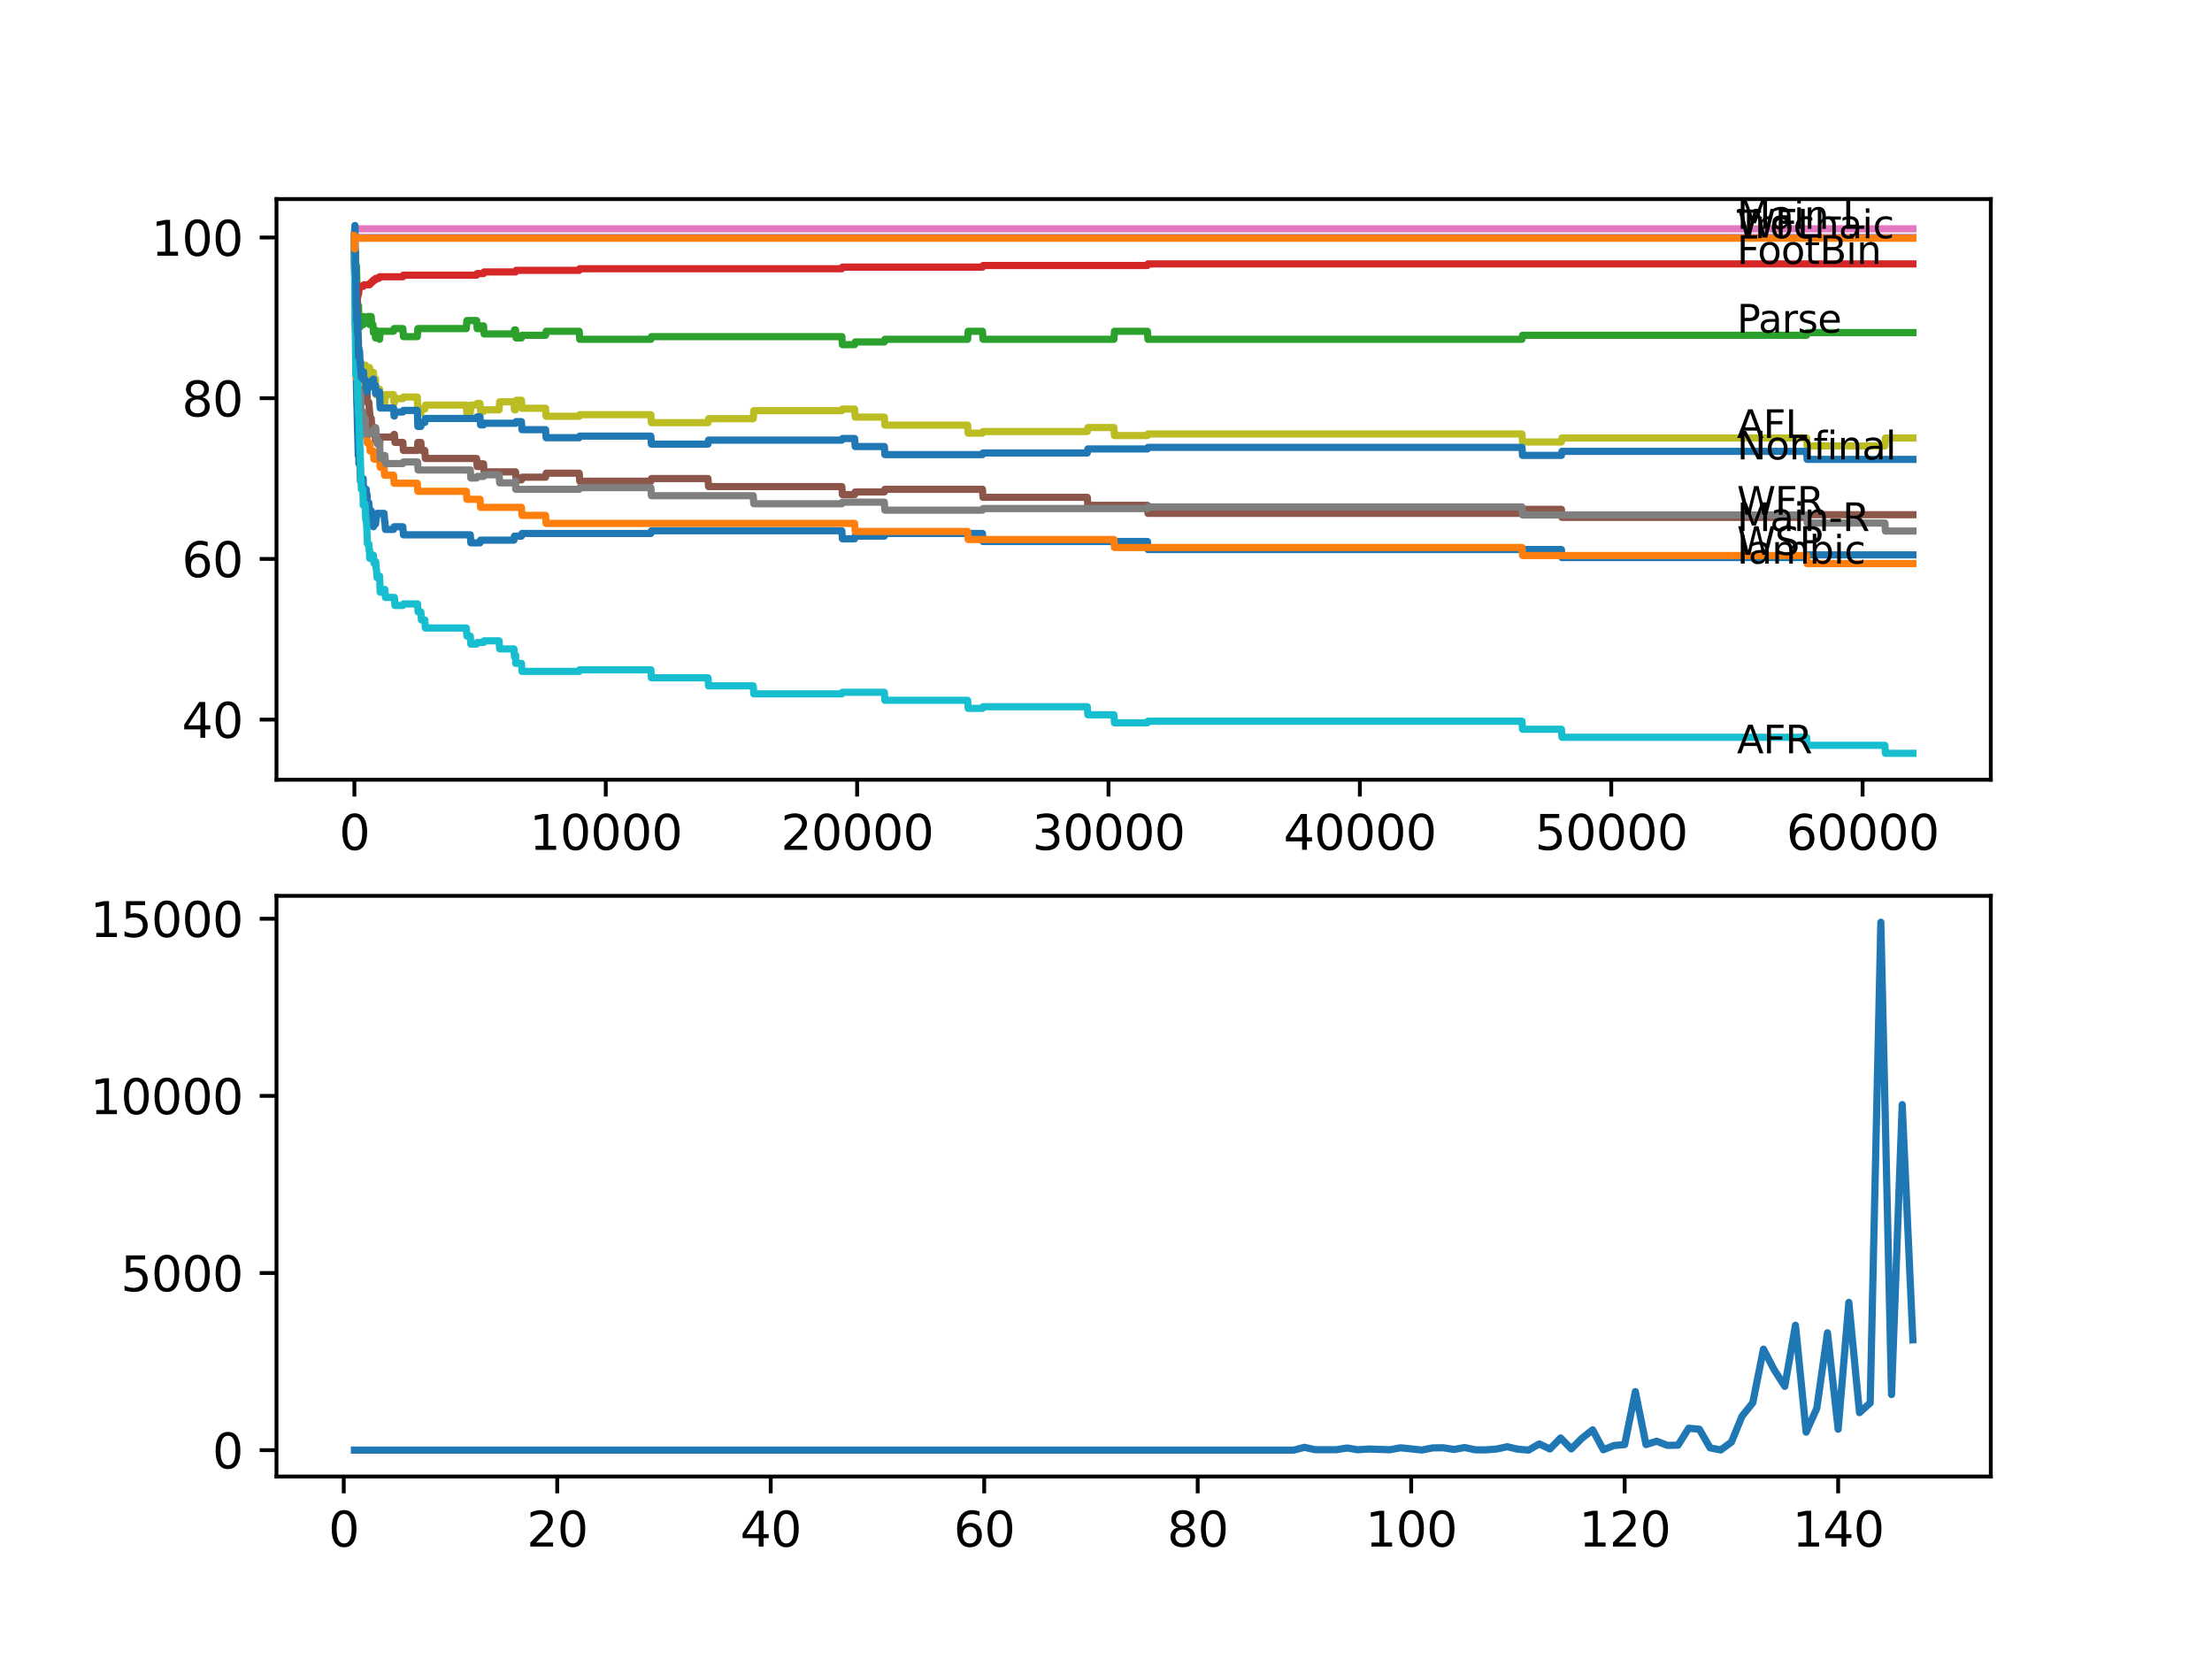 <?xml version="1.0" encoding="utf-8" standalone="no"?>
<!DOCTYPE svg PUBLIC "-//W3C//DTD SVG 1.1//EN"
  "http://www.w3.org/Graphics/SVG/1.1/DTD/svg11.dtd">
<svg xmlns:xlink="http://www.w3.org/1999/xlink" width="460.8pt" height="345.6pt" viewBox="0 0 460.8 345.6" xmlns="http://www.w3.org/2000/svg" version="1.1">
 <defs>
  <style type="text/css">*{stroke-linejoin: round; stroke-linecap: butt}</style>
 </defs>
 <g id="figure_1">
  <g id="patch_1">
   <path d="M 0 345.6 
L 460.8 345.6 
L 460.8 0 
L 0 0 
z
" style="fill: #ffffff"/>
  </g>
  <g id="axes_1">
   <g id="patch_2">
    <path d="M 57.6 162.432 
L 414.72 162.432 
L 414.72 41.472 
L 57.6 41.472 
z
" style="fill: #ffffff"/>
   </g>
   <g id="matplotlib.axis_1">
    <g id="xtick_1">
     <g id="line2d_1">
      <defs>
       <path id="md39895551e" d="M 0 0 
L 0 3.5 
" style="stroke: #000000; stroke-width: 0.8"/>
      </defs>
      <g>
       <use xlink:href="#md39895551e" x="73.827" y="162.432" style="stroke: #000000; stroke-width: 0.8"/>
      </g>
     </g>
     <g id="text_1">
      <!-- 0 -->
      <g transform="translate(70.646 177.03)scale(0.1 -0.1)">
       <defs>
        <path id="DejaVuSans-30" d="M 2034 4250 
Q 1547 4250 1301 3770 
Q 1056 3291 1056 2328 
Q 1056 1369 1301 889 
Q 1547 409 2034 409 
Q 2525 409 2770 889 
Q 3016 1369 3016 2328 
Q 3016 3291 2770 3770 
Q 2525 4250 2034 4250 
z
M 2034 4750 
Q 2819 4750 3233 4129 
Q 3647 3509 3647 2328 
Q 3647 1150 3233 529 
Q 2819 -91 2034 -91 
Q 1250 -91 836 529 
Q 422 1150 422 2328 
Q 422 3509 836 4129 
Q 1250 4750 2034 4750 
z
" transform="scale(0.016)"/>
       </defs>
       <use xlink:href="#DejaVuSans-30"/>
      </g>
     </g>
    </g>
    <g id="xtick_2">
     <g id="line2d_2">
      <g>
       <use xlink:href="#md39895551e" x="126.192" y="162.432" style="stroke: #000000; stroke-width: 0.8"/>
      </g>
     </g>
     <g id="text_2">
      <!-- 10000 -->
      <g transform="translate(110.286 177.03)scale(0.1 -0.1)">
       <defs>
        <path id="DejaVuSans-31" d="M 794 531 
L 1825 531 
L 1825 4091 
L 703 3866 
L 703 4441 
L 1819 4666 
L 2450 4666 
L 2450 531 
L 3481 531 
L 3481 0 
L 794 0 
L 794 531 
z
" transform="scale(0.016)"/>
       </defs>
       <use xlink:href="#DejaVuSans-31"/>
       <use xlink:href="#DejaVuSans-30" x="63.623"/>
       <use xlink:href="#DejaVuSans-30" x="127.246"/>
       <use xlink:href="#DejaVuSans-30" x="190.869"/>
       <use xlink:href="#DejaVuSans-30" x="254.492"/>
      </g>
     </g>
    </g>
    <g id="xtick_3">
     <g id="line2d_3">
      <g>
       <use xlink:href="#md39895551e" x="178.556" y="162.432" style="stroke: #000000; stroke-width: 0.8"/>
      </g>
     </g>
     <g id="text_3">
      <!-- 20000 -->
      <g transform="translate(162.65 177.03)scale(0.1 -0.1)">
       <defs>
        <path id="DejaVuSans-32" d="M 1228 531 
L 3431 531 
L 3431 0 
L 469 0 
L 469 531 
Q 828 903 1448 1529 
Q 2069 2156 2228 2338 
Q 2531 2678 2651 2914 
Q 2772 3150 2772 3378 
Q 2772 3750 2511 3984 
Q 2250 4219 1831 4219 
Q 1534 4219 1204 4116 
Q 875 4013 500 3803 
L 500 4441 
Q 881 4594 1212 4672 
Q 1544 4750 1819 4750 
Q 2544 4750 2975 4387 
Q 3406 4025 3406 3419 
Q 3406 3131 3298 2873 
Q 3191 2616 2906 2266 
Q 2828 2175 2409 1742 
Q 1991 1309 1228 531 
z
" transform="scale(0.016)"/>
       </defs>
       <use xlink:href="#DejaVuSans-32"/>
       <use xlink:href="#DejaVuSans-30" x="63.623"/>
       <use xlink:href="#DejaVuSans-30" x="127.246"/>
       <use xlink:href="#DejaVuSans-30" x="190.869"/>
       <use xlink:href="#DejaVuSans-30" x="254.492"/>
      </g>
     </g>
    </g>
    <g id="xtick_4">
     <g id="line2d_4">
      <g>
       <use xlink:href="#md39895551e" x="230.921" y="162.432" style="stroke: #000000; stroke-width: 0.8"/>
      </g>
     </g>
     <g id="text_4">
      <!-- 30000 -->
      <g transform="translate(215.015 177.03)scale(0.1 -0.1)">
       <defs>
        <path id="DejaVuSans-33" d="M 2597 2516 
Q 3050 2419 3304 2112 
Q 3559 1806 3559 1356 
Q 3559 666 3084 287 
Q 2609 -91 1734 -91 
Q 1441 -91 1130 -33 
Q 819 25 488 141 
L 488 750 
Q 750 597 1062 519 
Q 1375 441 1716 441 
Q 2309 441 2620 675 
Q 2931 909 2931 1356 
Q 2931 1769 2642 2001 
Q 2353 2234 1838 2234 
L 1294 2234 
L 1294 2753 
L 1863 2753 
Q 2328 2753 2575 2939 
Q 2822 3125 2822 3475 
Q 2822 3834 2567 4026 
Q 2313 4219 1838 4219 
Q 1578 4219 1281 4162 
Q 984 4106 628 3988 
L 628 4550 
Q 988 4650 1302 4700 
Q 1616 4750 1894 4750 
Q 2613 4750 3031 4423 
Q 3450 4097 3450 3541 
Q 3450 3153 3228 2886 
Q 3006 2619 2597 2516 
z
" transform="scale(0.016)"/>
       </defs>
       <use xlink:href="#DejaVuSans-33"/>
       <use xlink:href="#DejaVuSans-30" x="63.623"/>
       <use xlink:href="#DejaVuSans-30" x="127.246"/>
       <use xlink:href="#DejaVuSans-30" x="190.869"/>
       <use xlink:href="#DejaVuSans-30" x="254.492"/>
      </g>
     </g>
    </g>
    <g id="xtick_5">
     <g id="line2d_5">
      <g>
       <use xlink:href="#md39895551e" x="283.285" y="162.432" style="stroke: #000000; stroke-width: 0.8"/>
      </g>
     </g>
     <g id="text_5">
      <!-- 40000 -->
      <g transform="translate(267.379 177.03)scale(0.1 -0.1)">
       <defs>
        <path id="DejaVuSans-34" d="M 2419 4116 
L 825 1625 
L 2419 1625 
L 2419 4116 
z
M 2253 4666 
L 3047 4666 
L 3047 1625 
L 3713 1625 
L 3713 1100 
L 3047 1100 
L 3047 0 
L 2419 0 
L 2419 1100 
L 313 1100 
L 313 1709 
L 2253 4666 
z
" transform="scale(0.016)"/>
       </defs>
       <use xlink:href="#DejaVuSans-34"/>
       <use xlink:href="#DejaVuSans-30" x="63.623"/>
       <use xlink:href="#DejaVuSans-30" x="127.246"/>
       <use xlink:href="#DejaVuSans-30" x="190.869"/>
       <use xlink:href="#DejaVuSans-30" x="254.492"/>
      </g>
     </g>
    </g>
    <g id="xtick_6">
     <g id="line2d_6">
      <g>
       <use xlink:href="#md39895551e" x="335.65" y="162.432" style="stroke: #000000; stroke-width: 0.8"/>
      </g>
     </g>
     <g id="text_6">
      <!-- 50000 -->
      <g transform="translate(319.744 177.03)scale(0.1 -0.1)">
       <defs>
        <path id="DejaVuSans-35" d="M 691 4666 
L 3169 4666 
L 3169 4134 
L 1269 4134 
L 1269 2991 
Q 1406 3038 1543 3061 
Q 1681 3084 1819 3084 
Q 2600 3084 3056 2656 
Q 3513 2228 3513 1497 
Q 3513 744 3044 326 
Q 2575 -91 1722 -91 
Q 1428 -91 1123 -41 
Q 819 9 494 109 
L 494 744 
Q 775 591 1075 516 
Q 1375 441 1709 441 
Q 2250 441 2565 725 
Q 2881 1009 2881 1497 
Q 2881 1984 2565 2268 
Q 2250 2553 1709 2553 
Q 1456 2553 1204 2497 
Q 953 2441 691 2322 
L 691 4666 
z
" transform="scale(0.016)"/>
       </defs>
       <use xlink:href="#DejaVuSans-35"/>
       <use xlink:href="#DejaVuSans-30" x="63.623"/>
       <use xlink:href="#DejaVuSans-30" x="127.246"/>
       <use xlink:href="#DejaVuSans-30" x="190.869"/>
       <use xlink:href="#DejaVuSans-30" x="254.492"/>
      </g>
     </g>
    </g>
    <g id="xtick_7">
     <g id="line2d_7">
      <g>
       <use xlink:href="#md39895551e" x="388.014" y="162.432" style="stroke: #000000; stroke-width: 0.8"/>
      </g>
     </g>
     <g id="text_7">
      <!-- 60000 -->
      <g transform="translate(372.108 177.03)scale(0.1 -0.1)">
       <defs>
        <path id="DejaVuSans-36" d="M 2113 2584 
Q 1688 2584 1439 2293 
Q 1191 2003 1191 1497 
Q 1191 994 1439 701 
Q 1688 409 2113 409 
Q 2538 409 2786 701 
Q 3034 994 3034 1497 
Q 3034 2003 2786 2293 
Q 2538 2584 2113 2584 
z
M 3366 4563 
L 3366 3988 
Q 3128 4100 2886 4159 
Q 2644 4219 2406 4219 
Q 1781 4219 1451 3797 
Q 1122 3375 1075 2522 
Q 1259 2794 1537 2939 
Q 1816 3084 2150 3084 
Q 2853 3084 3261 2657 
Q 3669 2231 3669 1497 
Q 3669 778 3244 343 
Q 2819 -91 2113 -91 
Q 1303 -91 875 529 
Q 447 1150 447 2328 
Q 447 3434 972 4092 
Q 1497 4750 2381 4750 
Q 2619 4750 2861 4703 
Q 3103 4656 3366 4563 
z
" transform="scale(0.016)"/>
       </defs>
       <use xlink:href="#DejaVuSans-36"/>
       <use xlink:href="#DejaVuSans-30" x="63.623"/>
       <use xlink:href="#DejaVuSans-30" x="127.246"/>
       <use xlink:href="#DejaVuSans-30" x="190.869"/>
       <use xlink:href="#DejaVuSans-30" x="254.492"/>
      </g>
     </g>
    </g>
   </g>
   <g id="matplotlib.axis_2">
    <g id="ytick_1">
     <g id="line2d_8">
      <defs>
       <path id="m74d8e6d1f2" d="M 0 0 
L -3.5 0 
" style="stroke: #000000; stroke-width: 0.8"/>
      </defs>
      <g>
       <use xlink:href="#m74d8e6d1f2" x="57.6" y="149.904" style="stroke: #000000; stroke-width: 0.8"/>
      </g>
     </g>
     <g id="text_8">
      <!-- 40 -->
      <g transform="translate(37.875 153.703)scale(0.1 -0.1)">
       <use xlink:href="#DejaVuSans-34"/>
       <use xlink:href="#DejaVuSans-30" x="63.623"/>
      </g>
     </g>
    </g>
    <g id="ytick_2">
     <g id="line2d_9">
      <g>
       <use xlink:href="#m74d8e6d1f2" x="57.6" y="116.43" style="stroke: #000000; stroke-width: 0.8"/>
      </g>
     </g>
     <g id="text_9">
      <!-- 60 -->
      <g transform="translate(37.875 120.229)scale(0.1 -0.1)">
       <use xlink:href="#DejaVuSans-36"/>
       <use xlink:href="#DejaVuSans-30" x="63.623"/>
      </g>
     </g>
    </g>
    <g id="ytick_3">
     <g id="line2d_10">
      <g>
       <use xlink:href="#m74d8e6d1f2" x="57.6" y="82.955" style="stroke: #000000; stroke-width: 0.8"/>
      </g>
     </g>
     <g id="text_10">
      <!-- 80 -->
      <g transform="translate(37.875 86.754)scale(0.1 -0.1)">
       <defs>
        <path id="DejaVuSans-38" d="M 2034 2216 
Q 1584 2216 1326 1975 
Q 1069 1734 1069 1313 
Q 1069 891 1326 650 
Q 1584 409 2034 409 
Q 2484 409 2743 651 
Q 3003 894 3003 1313 
Q 3003 1734 2745 1975 
Q 2488 2216 2034 2216 
z
M 1403 2484 
Q 997 2584 770 2862 
Q 544 3141 544 3541 
Q 544 4100 942 4425 
Q 1341 4750 2034 4750 
Q 2731 4750 3128 4425 
Q 3525 4100 3525 3541 
Q 3525 3141 3298 2862 
Q 3072 2584 2669 2484 
Q 3125 2378 3379 2068 
Q 3634 1759 3634 1313 
Q 3634 634 3220 271 
Q 2806 -91 2034 -91 
Q 1263 -91 848 271 
Q 434 634 434 1313 
Q 434 1759 690 2068 
Q 947 2378 1403 2484 
z
M 1172 3481 
Q 1172 3119 1398 2916 
Q 1625 2713 2034 2713 
Q 2441 2713 2670 2916 
Q 2900 3119 2900 3481 
Q 2900 3844 2670 4047 
Q 2441 4250 2034 4250 
Q 1625 4250 1398 4047 
Q 1172 3844 1172 3481 
z
" transform="scale(0.016)"/>
       </defs>
       <use xlink:href="#DejaVuSans-38"/>
       <use xlink:href="#DejaVuSans-30" x="63.623"/>
      </g>
     </g>
    </g>
    <g id="ytick_4">
     <g id="line2d_11">
      <g>
       <use xlink:href="#m74d8e6d1f2" x="57.6" y="49.481" style="stroke: #000000; stroke-width: 0.8"/>
      </g>
     </g>
     <g id="text_11">
      <!-- 100 -->
      <g transform="translate(31.512 53.28)scale(0.1 -0.1)">
       <use xlink:href="#DejaVuSans-31"/>
       <use xlink:href="#DejaVuSans-30" x="63.623"/>
       <use xlink:href="#DejaVuSans-30" x="127.246"/>
      </g>
     </g>
    </g>
   </g>
   <g id="line2d_12">
    <path d="M 73.833 51.154 
L 73.838 51.154 
L 73.864 48.923 
L 73.911 56.734 
L 73.922 56.734 
L 73.948 55.897 
L 73.985 62.034 
L 73.995 62.034 
L 74.011 62.034 
L 74.168 77.655 
L 74.205 77.655 
L 74.335 84.35 
L 74.362 84.35 
L 74.487 89.929 
L 74.503 89.929 
L 74.629 94.95 
L 74.749 94.95 
L 74.77 96.624 
L 74.859 96.066 
L 74.964 95.229 
L 75.089 100.25 
L 75.168 100.25 
L 75.283 99.692 
L 75.65 99.692 
L 75.744 103.04 
L 75.765 102.482 
L 76.121 102.482 
L 76.236 101.924 
L 76.289 101.924 
L 76.404 103.598 
L 76.42 103.598 
L 76.477 103.04 
L 76.482 104.714 
L 76.519 104.714 
L 76.828 104.714 
L 76.943 106.387 
L 77.331 106.387 
L 77.446 108.061 
L 77.687 108.061 
L 77.786 109.735 
L 77.797 109.177 
L 78.226 109.177 
L 78.347 107.782 
L 78.43 107.782 
L 78.546 106.945 
L 80.007 106.945 
L 80.122 108.619 
L 80.179 108.619 
L 80.295 110.293 
L 81.981 110.293 
L 82.096 109.735 
L 83.923 109.735 
L 84.039 111.409 
L 97.968 111.409 
L 98.083 113.082 
L 99.994 113.082 
L 100.109 112.524 
L 107.063 112.524 
L 107.178 111.687 
L 108.624 111.687 
L 108.739 111.13 
L 135.586 111.13 
L 135.701 110.572 
L 175.373 110.572 
L 175.488 112.245 
L 178.033 112.245 
L 178.148 111.687 
L 184.222 111.687 
L 184.337 111.13 
L 204.665 111.13 
L 204.781 112.803 
L 239.027 112.803 
L 239.142 114.477 
L 325.271 114.477 
L 325.386 116.151 
L 376.348 116.151 
L 376.463 115.593 
L 398.487 115.593 
L 398.487 115.593 
" clip-path="url(#p36fe44e9e8)" style="fill: none; stroke: #1f77b4; stroke-width: 1.5; stroke-linecap: square"/>
   </g>
   <g id="line2d_13">
    <path d="M 73.833 49.481 
L 73.838 49.481 
L 73.979 63.707 
L 73.99 63.289 
L 74.011 63.289 
L 74.147 72.773 
L 74.152 72.773 
L 74.278 78.91 
L 74.466 78.91 
L 74.587 82.258 
L 74.602 82.258 
L 74.723 85.605 
L 74.77 85.605 
L 74.885 87.279 
L 75.168 87.279 
L 75.283 88.953 
L 75.744 88.953 
L 75.859 90.626 
L 76.42 90.626 
L 76.535 92.3 
L 77.001 92.3 
L 77.116 93.974 
L 77.786 93.974 
L 77.901 95.648 
L 79.074 95.648 
L 79.19 97.321 
L 80.007 97.321 
L 80.122 98.995 
L 81.981 98.995 
L 82.096 100.669 
L 86.929 100.669 
L 87.044 102.343 
L 97.145 102.343 
L 97.261 104.016 
L 99.994 104.016 
L 100.109 105.69 
L 108.624 105.69 
L 108.739 107.364 
L 113.656 107.364 
L 113.771 109.037 
L 178.033 109.037 
L 178.148 110.711 
L 201.571 110.711 
L 201.686 112.385 
L 232.047 112.385 
L 232.162 114.059 
L 317.055 114.059 
L 317.17 115.732 
L 376.348 115.732 
L 376.463 117.406 
L 398.487 117.406 
L 398.487 117.406 
" clip-path="url(#p36fe44e9e8)" style="fill: none; stroke: #ff7f0e; stroke-width: 1.5; stroke-linecap: square"/>
   </g>
   <g id="line2d_14">
    <path d="M 73.833 51.154 
L 73.838 51.154 
L 73.843 50.318 
L 73.896 55.06 
L 73.927 54.223 
L 73.932 54.223 
L 73.958 52.131 
L 74.042 52.41 
L 74.121 56.315 
L 74.157 55.339 
L 74.252 55.339 
L 74.372 59.802 
L 74.383 59.802 
L 74.503 63.707 
L 74.519 63.707 
L 74.602 65.381 
L 74.629 64.544 
L 74.65 64.544 
L 74.697 63.707 
L 74.702 65.381 
L 74.749 65.381 
L 74.859 68.171 
L 74.864 67.334 
L 74.906 67.334 
L 74.964 66.497 
L 74.969 68.171 
L 75.016 67.334 
L 75.089 67.334 
L 75.205 65.939 
L 75.676 65.939 
L 75.744 67.613 
L 75.786 67.055 
L 76.121 67.055 
L 76.236 66.497 
L 76.42 66.497 
L 76.535 65.939 
L 76.98 65.939 
L 77.001 67.613 
L 77.09 65.939 
L 77.331 65.939 
L 77.446 67.613 
L 77.687 67.613 
L 77.786 69.286 
L 77.797 68.729 
L 78.174 68.729 
L 78.226 70.402 
L 78.284 69.008 
L 78.938 69.008 
L 79.053 70.681 
L 79.074 70.681 
L 79.195 69.008 
L 81.981 69.008 
L 82.096 68.45 
L 83.923 68.45 
L 84.039 70.123 
L 86.929 70.123 
L 87.05 68.45 
L 97.145 68.45 
L 97.261 66.776 
L 99.287 66.776 
L 99.402 68.45 
L 99.994 68.45 
L 100.109 67.892 
L 100.732 67.892 
L 100.848 69.565 
L 107.063 69.565 
L 107.178 68.729 
L 107.404 68.729 
L 107.519 70.402 
L 108.624 70.402 
L 108.739 69.844 
L 113.656 69.844 
L 113.771 69.008 
L 120.657 69.008 
L 120.772 70.681 
L 135.586 70.681 
L 135.701 70.123 
L 175.373 70.123 
L 175.488 71.797 
L 178.033 71.797 
L 178.148 71.239 
L 184.222 71.239 
L 184.337 70.681 
L 201.571 70.681 
L 201.686 69.008 
L 204.665 69.008 
L 204.781 70.681 
L 232.047 70.681 
L 232.162 69.008 
L 239.027 69.008 
L 239.142 70.681 
L 317.055 70.681 
L 317.17 69.844 
L 376.348 69.844 
L 376.463 69.286 
L 398.487 69.286 
L 398.487 69.286 
" clip-path="url(#p36fe44e9e8)" style="fill: none; stroke: #2ca02c; stroke-width: 1.5; stroke-linecap: square"/>
   </g>
   <g id="line2d_15">
    <path d="M 73.833 51.154 
L 73.974 60.918 
L 73.985 60.499 
L 74.021 63.847 
L 74.053 63.428 
L 74.063 63.428 
L 74.074 63.01 
L 74.121 65.8 
L 74.157 64.544 
L 74.163 64.544 
L 74.278 64.126 
L 74.325 64.126 
L 74.461 62.229 
L 74.477 62.229 
L 74.602 61.225 
L 74.697 61.225 
L 74.817 59.997 
L 74.964 59.997 
L 75.079 59.663 
L 75.676 59.663 
L 75.791 59.328 
L 76.98 59.328 
L 77.095 58.993 
L 77.331 58.993 
L 77.446 58.658 
L 77.687 58.658 
L 77.802 58.324 
L 78.174 58.324 
L 78.289 57.989 
L 78.938 57.989 
L 79.053 57.654 
L 83.923 57.654 
L 84.039 57.319 
L 99.287 57.319 
L 99.402 56.985 
L 100.732 56.985 
L 100.848 56.65 
L 107.404 56.65 
L 107.519 56.315 
L 120.657 56.315 
L 120.772 55.98 
L 175.373 55.98 
L 175.488 55.646 
L 204.665 55.646 
L 204.781 55.311 
L 239.027 55.311 
L 239.142 54.976 
L 398.487 54.976 
L 398.487 54.976 
" clip-path="url(#p36fe44e9e8)" style="fill: none; stroke: #d62728; stroke-width: 1.5; stroke-linecap: square"/>
   </g>
   <g id="line2d_16">
    <path d="M 73.833 49.481 
L 398.487 49.481 
L 398.487 49.481 
" clip-path="url(#p36fe44e9e8)" style="fill: none; stroke: #9467bd; stroke-width: 1.5; stroke-linecap: square"/>
   </g>
   <g id="line2d_17">
    <path d="M 73.833 51.154 
L 73.964 59.105 
L 74.042 57.71 
L 74.063 59.663 
L 74.068 59.663 
L 74.074 59.663 
L 74.121 61.615 
L 74.184 59.802 
L 74.252 59.802 
L 74.372 63.428 
L 74.383 63.428 
L 74.513 70.681 
L 74.519 70.681 
L 74.602 72.355 
L 74.629 71.518 
L 74.65 71.518 
L 74.665 70.681 
L 74.702 74.029 
L 74.744 74.029 
L 74.749 74.029 
L 74.87 78.492 
L 74.906 78.492 
L 74.964 77.655 
L 74.969 79.329 
L 75.016 78.492 
L 75.021 78.492 
L 75.089 80.166 
L 75.131 79.329 
L 75.168 79.329 
L 75.283 78.771 
L 75.65 78.771 
L 75.744 82.118 
L 75.765 81.56 
L 76.121 81.56 
L 76.236 81.003 
L 76.289 81.003 
L 76.404 82.676 
L 76.42 82.676 
L 76.477 82.118 
L 76.482 83.792 
L 76.519 83.792 
L 76.828 83.792 
L 76.943 85.466 
L 76.98 85.466 
L 77.095 87.14 
L 77.331 87.14 
L 77.446 88.813 
L 77.687 88.813 
L 77.786 90.487 
L 77.797 89.929 
L 78.174 89.929 
L 78.226 91.603 
L 78.284 91.045 
L 78.938 91.045 
L 79.053 92.719 
L 79.074 92.719 
L 79.195 91.045 
L 81.981 91.045 
L 82.096 90.487 
L 82.164 90.487 
L 82.279 92.161 
L 83.923 92.161 
L 84.039 93.834 
L 86.929 93.834 
L 87.05 92.161 
L 87.673 92.161 
L 87.788 93.834 
L 88.495 93.834 
L 88.61 95.508 
L 99.287 95.508 
L 99.402 97.182 
L 99.994 97.182 
L 100.109 96.624 
L 100.732 96.624 
L 100.848 98.298 
L 107.404 98.298 
L 107.519 99.971 
L 108.624 99.971 
L 108.739 99.414 
L 113.656 99.414 
L 113.771 98.577 
L 120.657 98.577 
L 120.772 100.25 
L 135.586 100.25 
L 135.701 99.692 
L 147.483 99.692 
L 147.599 101.366 
L 175.373 101.366 
L 175.488 103.04 
L 178.033 103.04 
L 178.148 102.482 
L 184.222 102.482 
L 184.337 101.924 
L 204.665 101.924 
L 204.781 103.598 
L 226.501 103.598 
L 226.617 105.272 
L 239.027 105.272 
L 239.142 106.945 
L 317.055 106.945 
L 317.17 106.108 
L 325.271 106.108 
L 325.386 107.782 
L 376.348 107.782 
L 376.463 107.224 
L 398.487 107.224 
L 398.487 107.224 
" clip-path="url(#p36fe44e9e8)" style="fill: none; stroke: #8c564b; stroke-width: 1.5; stroke-linecap: square"/>
   </g>
   <g id="line2d_18">
    <path d="M 73.833 49.062 
L 73.953 47.668 
L 398.487 47.668 
L 398.487 47.668 
" clip-path="url(#p36fe44e9e8)" style="fill: none; stroke: #e377c2; stroke-width: 1.5; stroke-linecap: square"/>
   </g>
   <g id="line2d_19">
    <path d="M 73.833 51.154 
L 73.974 61.197 
L 74.032 58.128 
L 74.053 63.15 
L 74.136 71.1 
L 74.178 69.286 
L 74.205 69.286 
L 74.325 77.655 
L 74.341 77.32 
L 74.362 77.32 
L 74.424 76.093 
L 74.43 77.767 
L 74.44 77.767 
L 74.545 79.552 
L 74.555 79.217 
L 74.561 79.217 
L 74.602 80.891 
L 74.671 80.054 
L 74.749 80.054 
L 74.859 79.385 
L 74.964 81.058 
L 74.974 80.724 
L 75.074 80.724 
L 75.199 85.745 
L 75.587 85.745 
L 75.676 87.419 
L 75.702 87.084 
L 76.063 87.084 
L 76.184 90.431 
L 76.98 90.431 
L 77.095 90.096 
L 77.331 90.096 
L 77.446 89.762 
L 77.687 89.762 
L 77.802 89.427 
L 78.174 89.427 
L 78.268 89.092 
L 78.383 90.766 
L 78.43 90.766 
L 78.546 92.44 
L 78.938 92.44 
L 79.053 92.105 
L 79.074 92.105 
L 79.195 95.452 
L 80.007 95.452 
L 80.122 94.894 
L 80.179 94.894 
L 80.295 96.568 
L 83.923 96.568 
L 84.039 96.233 
L 86.987 96.233 
L 87.102 97.907 
L 97.968 97.907 
L 98.083 99.581 
L 99.287 99.581 
L 99.402 99.246 
L 100.732 99.246 
L 100.848 98.911 
L 103.974 98.911 
L 104.089 100.585 
L 107.404 100.585 
L 107.43 100.25 
L 107.435 101.924 
L 107.493 101.924 
L 120.657 101.924 
L 120.772 101.589 
L 135.586 101.589 
L 135.701 103.263 
L 156.914 103.263 
L 157.029 104.937 
L 175.373 104.937 
L 175.488 104.602 
L 184.222 104.602 
L 184.337 106.276 
L 204.665 106.276 
L 204.781 105.941 
L 239.027 105.941 
L 239.142 105.606 
L 317.055 105.606 
L 317.17 107.28 
L 376.348 107.28 
L 376.463 108.954 
L 392.654 108.954 
L 392.769 110.627 
L 398.487 110.627 
L 398.487 110.627 
" clip-path="url(#p36fe44e9e8)" style="fill: none; stroke: #7f7f7f; stroke-width: 1.5; stroke-linecap: square"/>
   </g>
   <g id="line2d_20">
    <path d="M 73.833 49.062 
L 73.838 48.504 
L 73.88 53.386 
L 73.896 51.991 
L 74.058 69.286 
L 74.084 67.752 
L 74.126 71.658 
L 74.152 76.26 
L 74.236 71.937 
L 74.252 71.937 
L 74.267 73.052 
L 74.377 70.151 
L 74.383 70.151 
L 74.388 69.817 
L 74.424 73.164 
L 74.44 74.838 
L 74.524 69.928 
L 74.534 73.276 
L 74.545 73.276 
L 74.602 71.267 
L 74.623 74.615 
L 74.634 74.615 
L 74.65 74.615 
L 74.665 76.288 
L 74.754 74.559 
L 74.76 74.559 
L 74.77 74.559 
L 74.885 76.735 
L 74.906 76.735 
L 75.021 79.747 
L 75.089 77.237 
L 75.137 78.91 
L 75.163 78.91 
L 75.168 77.237 
L 75.273 78.91 
L 75.587 78.91 
L 75.702 76.065 
L 75.744 76.065 
L 75.859 77.739 
L 76.063 77.739 
L 76.121 76.065 
L 76.173 77.739 
L 76.289 77.739 
L 76.404 76.902 
L 76.42 76.902 
L 76.477 78.576 
L 76.529 77.739 
L 76.828 77.739 
L 76.943 76.902 
L 76.98 76.902 
L 77.001 76.567 
L 77.006 78.241 
L 77.069 78.241 
L 77.331 78.241 
L 77.446 77.906 
L 77.687 77.906 
L 77.786 77.571 
L 77.901 79.245 
L 78.174 79.245 
L 78.226 78.91 
L 78.231 80.584 
L 78.263 80.584 
L 78.268 80.584 
L 78.383 82.258 
L 78.43 82.258 
L 78.546 81.421 
L 78.938 81.421 
L 79.053 81.086 
L 79.074 81.086 
L 79.195 84.434 
L 80.007 84.434 
L 80.122 83.876 
L 80.179 83.876 
L 80.295 82.202 
L 81.981 82.202 
L 82.096 83.876 
L 82.164 83.876 
L 82.279 83.039 
L 83.923 83.039 
L 84.039 82.704 
L 86.929 82.704 
L 87.05 86.052 
L 87.673 86.052 
L 87.788 85.215 
L 88.495 85.215 
L 88.61 84.378 
L 97.145 84.378 
L 97.261 86.052 
L 97.968 86.052 
L 98.083 84.378 
L 99.287 84.378 
L 99.402 84.043 
L 99.994 84.043 
L 100.109 85.717 
L 100.732 85.717 
L 100.848 85.382 
L 103.974 85.382 
L 104.089 83.708 
L 107.063 83.708 
L 107.178 85.382 
L 107.404 85.382 
L 107.545 83.374 
L 108.624 83.374 
L 108.739 85.047 
L 113.656 85.047 
L 113.771 86.721 
L 120.657 86.721 
L 120.772 86.386 
L 135.586 86.386 
L 135.701 88.06 
L 147.483 88.06 
L 147.599 87.223 
L 156.914 87.223 
L 157.029 85.55 
L 175.373 85.55 
L 175.488 85.215 
L 178.033 85.215 
L 178.148 86.888 
L 184.222 86.888 
L 184.337 88.562 
L 201.571 88.562 
L 201.686 90.236 
L 204.665 90.236 
L 204.781 89.901 
L 226.501 89.901 
L 226.617 89.064 
L 232.047 89.064 
L 232.162 90.738 
L 239.027 90.738 
L 239.142 90.403 
L 317.055 90.403 
L 317.17 92.077 
L 325.271 92.077 
L 325.386 91.24 
L 376.348 91.24 
L 376.463 92.914 
L 392.654 92.914 
L 392.769 91.24 
L 398.487 91.24 
L 398.487 91.24 
" clip-path="url(#p36fe44e9e8)" style="fill: none; stroke: #bcbd22; stroke-width: 1.5; stroke-linecap: square"/>
   </g>
   <g id="line2d_21">
    <path d="M 73.833 51.154 
L 73.974 68.031 
L 73.99 66.357 
L 74.011 66.357 
L 74.032 64.544 
L 74.058 72.913 
L 74.126 78.074 
L 74.173 74.587 
L 74.205 74.587 
L 74.32 77.097 
L 74.325 77.097 
L 74.424 75.535 
L 74.43 77.209 
L 74.44 77.209 
L 74.571 83.681 
L 74.602 83.681 
L 74.65 82.844 
L 74.671 86.191 
L 74.681 86.191 
L 74.749 86.191 
L 74.77 85.856 
L 74.817 88.869 
L 74.859 88.869 
L 74.985 93.555 
L 75.021 93.555 
L 75.147 98.577 
L 75.163 98.577 
L 75.283 101.924 
L 75.587 101.924 
L 75.676 105.272 
L 75.707 104.937 
L 76.063 104.937 
L 76.184 108.284 
L 76.289 108.284 
L 76.404 109.958 
L 76.42 109.958 
L 76.54 113.305 
L 76.828 113.305 
L 76.943 114.979 
L 76.98 114.979 
L 77.001 114.644 
L 77.006 116.318 
L 77.069 116.318 
L 77.331 116.318 
L 77.446 115.983 
L 77.687 115.983 
L 77.786 115.649 
L 77.901 117.322 
L 78.174 117.322 
L 78.268 116.988 
L 78.383 118.661 
L 78.43 118.661 
L 78.546 120.335 
L 78.938 120.335 
L 79.053 120 
L 79.074 120 
L 79.195 123.348 
L 80.007 123.348 
L 80.122 122.79 
L 80.179 122.79 
L 80.295 124.464 
L 82.164 124.464 
L 82.279 126.137 
L 83.923 126.137 
L 84.039 125.803 
L 86.987 125.803 
L 87.102 127.476 
L 87.673 127.476 
L 87.788 129.15 
L 88.495 129.15 
L 88.61 130.824 
L 97.145 130.824 
L 97.261 132.497 
L 97.968 132.497 
L 98.083 134.171 
L 99.287 134.171 
L 99.402 133.836 
L 100.732 133.836 
L 100.848 133.502 
L 103.974 133.502 
L 104.089 135.175 
L 107.063 135.175 
L 107.178 136.849 
L 107.404 136.849 
L 107.43 136.514 
L 107.435 138.188 
L 107.493 138.188 
L 108.624 138.188 
L 108.739 139.862 
L 120.657 139.862 
L 120.772 139.527 
L 135.586 139.527 
L 135.701 141.201 
L 147.483 141.201 
L 147.599 142.875 
L 156.914 142.875 
L 157.029 144.548 
L 175.373 144.548 
L 175.488 144.214 
L 184.222 144.214 
L 184.337 145.887 
L 201.571 145.887 
L 201.686 147.561 
L 204.665 147.561 
L 204.781 147.226 
L 226.501 147.226 
L 226.617 148.9 
L 232.047 148.9 
L 232.162 150.574 
L 239.027 150.574 
L 239.142 150.239 
L 317.055 150.239 
L 317.17 151.913 
L 325.271 151.913 
L 325.386 153.586 
L 376.348 153.586 
L 376.463 155.26 
L 392.654 155.26 
L 392.769 156.934 
L 398.487 156.934 
L 398.487 156.934 
" clip-path="url(#p36fe44e9e8)" style="fill: none; stroke: #17becf; stroke-width: 1.5; stroke-linecap: square"/>
   </g>
   <g id="line2d_22">
    <path d="M 73.833 49.062 
L 73.943 46.97 
L 74.058 57.152 
L 74.079 56.036 
L 74.084 56.036 
L 74.215 63.847 
L 74.252 63.847 
L 74.262 63.289 
L 74.273 66.636 
L 74.335 66.302 
L 74.362 66.302 
L 74.388 65.632 
L 74.43 68.98 
L 74.451 68.98 
L 74.524 66.302 
L 74.534 69.649 
L 74.555 69.314 
L 74.602 69.314 
L 74.665 74.336 
L 74.723 72.941 
L 74.749 72.941 
L 74.77 72.606 
L 74.775 74.28 
L 74.854 73.108 
L 74.906 73.108 
L 75.021 76.121 
L 75.089 75.284 
L 75.095 76.958 
L 75.126 76.958 
L 75.168 76.958 
L 75.283 78.631 
L 75.65 78.631 
L 75.744 77.46 
L 75.749 79.134 
L 75.755 79.134 
L 76.121 79.134 
L 76.236 80.807 
L 76.289 80.807 
L 76.404 79.97 
L 76.42 79.97 
L 76.477 81.644 
L 76.529 80.807 
L 76.828 80.807 
L 76.943 79.97 
L 76.98 79.97 
L 77.095 79.636 
L 77.331 79.636 
L 77.446 79.301 
L 77.687 79.301 
L 77.786 78.966 
L 77.901 80.64 
L 78.174 80.64 
L 78.226 80.305 
L 78.231 81.979 
L 78.263 81.979 
L 78.938 81.979 
L 79.053 81.644 
L 79.074 81.644 
L 79.195 84.992 
L 81.981 84.992 
L 82.096 86.665 
L 82.164 86.665 
L 82.279 85.828 
L 83.923 85.828 
L 84.039 85.494 
L 86.929 85.494 
L 87.05 88.841 
L 87.673 88.841 
L 87.788 88.004 
L 88.495 88.004 
L 88.61 87.167 
L 99.287 87.167 
L 99.402 86.833 
L 99.994 86.833 
L 100.109 88.506 
L 100.732 88.506 
L 100.848 88.172 
L 107.404 88.172 
L 107.519 87.837 
L 108.624 87.837 
L 108.739 89.511 
L 113.656 89.511 
L 113.771 91.184 
L 120.657 91.184 
L 120.772 90.85 
L 135.586 90.85 
L 135.701 92.523 
L 147.483 92.523 
L 147.599 91.686 
L 175.373 91.686 
L 175.488 91.352 
L 178.033 91.352 
L 178.148 93.025 
L 184.222 93.025 
L 184.337 94.699 
L 204.665 94.699 
L 204.781 94.364 
L 226.501 94.364 
L 226.617 93.528 
L 239.027 93.528 
L 239.142 93.193 
L 317.055 93.193 
L 317.17 94.867 
L 325.271 94.867 
L 325.386 94.03 
L 376.348 94.03 
L 376.463 95.703 
L 398.487 95.703 
L 398.487 95.703 
" clip-path="url(#p36fe44e9e8)" style="fill: none; stroke: #1f77b4; stroke-width: 1.5; stroke-linecap: square"/>
   </g>
   <g id="line2d_23">
    <path d="M 73.833 49.062 
L 73.843 49.062 
L 73.875 51.852 
L 73.953 49.62 
L 398.487 49.62 
L 398.487 49.62 
" clip-path="url(#p36fe44e9e8)" style="fill: none; stroke: #ff7f0e; stroke-width: 1.5; stroke-linecap: square"/>
   </g>
   <g id="patch_3">
    <path d="M 57.6 162.432 
L 57.6 41.472 
" style="fill: none; stroke: #000000; stroke-width: 0.8; stroke-linejoin: miter; stroke-linecap: square"/>
   </g>
   <g id="patch_4">
    <path d="M 414.72 162.432 
L 414.72 41.472 
" style="fill: none; stroke: #000000; stroke-width: 0.8; stroke-linejoin: miter; stroke-linecap: square"/>
   </g>
   <g id="patch_5">
    <path d="M 57.6 162.432 
L 414.72 162.432 
" style="fill: none; stroke: #000000; stroke-width: 0.8; stroke-linejoin: miter; stroke-linecap: square"/>
   </g>
   <g id="patch_6">
    <path d="M 57.6 41.472 
L 414.72 41.472 
" style="fill: none; stroke: #000000; stroke-width: 0.8; stroke-linejoin: miter; stroke-linecap: square"/>
   </g>
   <g id="text_12">
    <!-- WSP -->
    <g transform="translate(361.832 115.593)scale(0.08 -0.08)">
     <defs>
      <path id="DejaVuSans-57" d="M 213 4666 
L 850 4666 
L 1831 722 
L 2809 4666 
L 3519 4666 
L 4500 722 
L 5478 4666 
L 6119 4666 
L 4947 0 
L 4153 0 
L 3169 4050 
L 2175 0 
L 1381 0 
L 213 4666 
z
" transform="scale(0.016)"/>
      <path id="DejaVuSans-53" d="M 3425 4513 
L 3425 3897 
Q 3066 4069 2747 4153 
Q 2428 4238 2131 4238 
Q 1616 4238 1336 4038 
Q 1056 3838 1056 3469 
Q 1056 3159 1242 3001 
Q 1428 2844 1947 2747 
L 2328 2669 
Q 3034 2534 3370 2195 
Q 3706 1856 3706 1288 
Q 3706 609 3251 259 
Q 2797 -91 1919 -91 
Q 1588 -91 1214 -16 
Q 841 59 441 206 
L 441 856 
Q 825 641 1194 531 
Q 1563 422 1919 422 
Q 2459 422 2753 634 
Q 3047 847 3047 1241 
Q 3047 1584 2836 1778 
Q 2625 1972 2144 2069 
L 1759 2144 
Q 1053 2284 737 2584 
Q 422 2884 422 3419 
Q 422 4038 858 4394 
Q 1294 4750 2059 4750 
Q 2388 4750 2728 4690 
Q 3069 4631 3425 4513 
z
" transform="scale(0.016)"/>
      <path id="DejaVuSans-50" d="M 1259 4147 
L 1259 2394 
L 2053 2394 
Q 2494 2394 2734 2622 
Q 2975 2850 2975 3272 
Q 2975 3691 2734 3919 
Q 2494 4147 2053 4147 
L 1259 4147 
z
M 628 4666 
L 2053 4666 
Q 2838 4666 3239 4311 
Q 3641 3956 3641 3272 
Q 3641 2581 3239 2228 
Q 2838 1875 2053 1875 
L 1259 1875 
L 1259 0 
L 628 0 
L 628 4666 
z
" transform="scale(0.016)"/>
     </defs>
     <use xlink:href="#DejaVuSans-57"/>
     <use xlink:href="#DejaVuSans-53" x="98.877"/>
     <use xlink:href="#DejaVuSans-50" x="162.354"/>
    </g>
   </g>
   <g id="text_13">
    <!-- Iambic -->
    <g transform="translate(361.832 117.406)scale(0.08 -0.08)">
     <defs>
      <path id="DejaVuSans-49" d="M 628 4666 
L 1259 4666 
L 1259 0 
L 628 0 
L 628 4666 
z
" transform="scale(0.016)"/>
      <path id="DejaVuSans-61" d="M 2194 1759 
Q 1497 1759 1228 1600 
Q 959 1441 959 1056 
Q 959 750 1161 570 
Q 1363 391 1709 391 
Q 2188 391 2477 730 
Q 2766 1069 2766 1631 
L 2766 1759 
L 2194 1759 
z
M 3341 1997 
L 3341 0 
L 2766 0 
L 2766 531 
Q 2569 213 2275 61 
Q 1981 -91 1556 -91 
Q 1019 -91 701 211 
Q 384 513 384 1019 
Q 384 1609 779 1909 
Q 1175 2209 1959 2209 
L 2766 2209 
L 2766 2266 
Q 2766 2663 2505 2880 
Q 2244 3097 1772 3097 
Q 1472 3097 1187 3025 
Q 903 2953 641 2809 
L 641 3341 
Q 956 3463 1253 3523 
Q 1550 3584 1831 3584 
Q 2591 3584 2966 3190 
Q 3341 2797 3341 1997 
z
" transform="scale(0.016)"/>
      <path id="DejaVuSans-6d" d="M 3328 2828 
Q 3544 3216 3844 3400 
Q 4144 3584 4550 3584 
Q 5097 3584 5394 3201 
Q 5691 2819 5691 2113 
L 5691 0 
L 5113 0 
L 5113 2094 
Q 5113 2597 4934 2840 
Q 4756 3084 4391 3084 
Q 3944 3084 3684 2787 
Q 3425 2491 3425 1978 
L 3425 0 
L 2847 0 
L 2847 2094 
Q 2847 2600 2669 2842 
Q 2491 3084 2119 3084 
Q 1678 3084 1418 2786 
Q 1159 2488 1159 1978 
L 1159 0 
L 581 0 
L 581 3500 
L 1159 3500 
L 1159 2956 
Q 1356 3278 1631 3431 
Q 1906 3584 2284 3584 
Q 2666 3584 2933 3390 
Q 3200 3197 3328 2828 
z
" transform="scale(0.016)"/>
      <path id="DejaVuSans-62" d="M 3116 1747 
Q 3116 2381 2855 2742 
Q 2594 3103 2138 3103 
Q 1681 3103 1420 2742 
Q 1159 2381 1159 1747 
Q 1159 1113 1420 752 
Q 1681 391 2138 391 
Q 2594 391 2855 752 
Q 3116 1113 3116 1747 
z
M 1159 2969 
Q 1341 3281 1617 3432 
Q 1894 3584 2278 3584 
Q 2916 3584 3314 3078 
Q 3713 2572 3713 1747 
Q 3713 922 3314 415 
Q 2916 -91 2278 -91 
Q 1894 -91 1617 61 
Q 1341 213 1159 525 
L 1159 0 
L 581 0 
L 581 4863 
L 1159 4863 
L 1159 2969 
z
" transform="scale(0.016)"/>
      <path id="DejaVuSans-69" d="M 603 3500 
L 1178 3500 
L 1178 0 
L 603 0 
L 603 3500 
z
M 603 4863 
L 1178 4863 
L 1178 4134 
L 603 4134 
L 603 4863 
z
" transform="scale(0.016)"/>
      <path id="DejaVuSans-63" d="M 3122 3366 
L 3122 2828 
Q 2878 2963 2633 3030 
Q 2388 3097 2138 3097 
Q 1578 3097 1268 2742 
Q 959 2388 959 1747 
Q 959 1106 1268 751 
Q 1578 397 2138 397 
Q 2388 397 2633 464 
Q 2878 531 3122 666 
L 3122 134 
Q 2881 22 2623 -34 
Q 2366 -91 2075 -91 
Q 1284 -91 818 406 
Q 353 903 353 1747 
Q 353 2603 823 3093 
Q 1294 3584 2113 3584 
Q 2378 3584 2631 3529 
Q 2884 3475 3122 3366 
z
" transform="scale(0.016)"/>
     </defs>
     <use xlink:href="#DejaVuSans-49"/>
     <use xlink:href="#DejaVuSans-61" x="29.492"/>
     <use xlink:href="#DejaVuSans-6d" x="90.771"/>
     <use xlink:href="#DejaVuSans-62" x="188.184"/>
     <use xlink:href="#DejaVuSans-69" x="251.66"/>
     <use xlink:href="#DejaVuSans-63" x="279.443"/>
    </g>
   </g>
   <g id="text_14">
    <!-- Parse -->
    <g transform="translate(361.832 69.286)scale(0.08 -0.08)">
     <defs>
      <path id="DejaVuSans-72" d="M 2631 2963 
Q 2534 3019 2420 3045 
Q 2306 3072 2169 3072 
Q 1681 3072 1420 2755 
Q 1159 2438 1159 1844 
L 1159 0 
L 581 0 
L 581 3500 
L 1159 3500 
L 1159 2956 
Q 1341 3275 1631 3429 
Q 1922 3584 2338 3584 
Q 2397 3584 2469 3576 
Q 2541 3569 2628 3553 
L 2631 2963 
z
" transform="scale(0.016)"/>
      <path id="DejaVuSans-73" d="M 2834 3397 
L 2834 2853 
Q 2591 2978 2328 3040 
Q 2066 3103 1784 3103 
Q 1356 3103 1142 2972 
Q 928 2841 928 2578 
Q 928 2378 1081 2264 
Q 1234 2150 1697 2047 
L 1894 2003 
Q 2506 1872 2764 1633 
Q 3022 1394 3022 966 
Q 3022 478 2636 193 
Q 2250 -91 1575 -91 
Q 1294 -91 989 -36 
Q 684 19 347 128 
L 347 722 
Q 666 556 975 473 
Q 1284 391 1588 391 
Q 1994 391 2212 530 
Q 2431 669 2431 922 
Q 2431 1156 2273 1281 
Q 2116 1406 1581 1522 
L 1381 1569 
Q 847 1681 609 1914 
Q 372 2147 372 2553 
Q 372 3047 722 3315 
Q 1072 3584 1716 3584 
Q 2034 3584 2315 3537 
Q 2597 3491 2834 3397 
z
" transform="scale(0.016)"/>
      <path id="DejaVuSans-65" d="M 3597 1894 
L 3597 1613 
L 953 1613 
Q 991 1019 1311 708 
Q 1631 397 2203 397 
Q 2534 397 2845 478 
Q 3156 559 3463 722 
L 3463 178 
Q 3153 47 2828 -22 
Q 2503 -91 2169 -91 
Q 1331 -91 842 396 
Q 353 884 353 1716 
Q 353 2575 817 3079 
Q 1281 3584 2069 3584 
Q 2775 3584 3186 3129 
Q 3597 2675 3597 1894 
z
M 3022 2063 
Q 3016 2534 2758 2815 
Q 2500 3097 2075 3097 
Q 1594 3097 1305 2825 
Q 1016 2553 972 2059 
L 3022 2063 
z
" transform="scale(0.016)"/>
     </defs>
     <use xlink:href="#DejaVuSans-50"/>
     <use xlink:href="#DejaVuSans-61" x="55.803"/>
     <use xlink:href="#DejaVuSans-72" x="117.082"/>
     <use xlink:href="#DejaVuSans-73" x="158.195"/>
     <use xlink:href="#DejaVuSans-65" x="210.295"/>
    </g>
   </g>
   <g id="text_15">
    <!-- FootBin -->
    <g transform="translate(361.832 54.976)scale(0.08 -0.08)">
     <defs>
      <path id="DejaVuSans-46" d="M 628 4666 
L 3309 4666 
L 3309 4134 
L 1259 4134 
L 1259 2759 
L 3109 2759 
L 3109 2228 
L 1259 2228 
L 1259 0 
L 628 0 
L 628 4666 
z
" transform="scale(0.016)"/>
      <path id="DejaVuSans-6f" d="M 1959 3097 
Q 1497 3097 1228 2736 
Q 959 2375 959 1747 
Q 959 1119 1226 758 
Q 1494 397 1959 397 
Q 2419 397 2687 759 
Q 2956 1122 2956 1747 
Q 2956 2369 2687 2733 
Q 2419 3097 1959 3097 
z
M 1959 3584 
Q 2709 3584 3137 3096 
Q 3566 2609 3566 1747 
Q 3566 888 3137 398 
Q 2709 -91 1959 -91 
Q 1206 -91 779 398 
Q 353 888 353 1747 
Q 353 2609 779 3096 
Q 1206 3584 1959 3584 
z
" transform="scale(0.016)"/>
      <path id="DejaVuSans-74" d="M 1172 4494 
L 1172 3500 
L 2356 3500 
L 2356 3053 
L 1172 3053 
L 1172 1153 
Q 1172 725 1289 603 
Q 1406 481 1766 481 
L 2356 481 
L 2356 0 
L 1766 0 
Q 1100 0 847 248 
Q 594 497 594 1153 
L 594 3053 
L 172 3053 
L 172 3500 
L 594 3500 
L 594 4494 
L 1172 4494 
z
" transform="scale(0.016)"/>
      <path id="DejaVuSans-42" d="M 1259 2228 
L 1259 519 
L 2272 519 
Q 2781 519 3026 730 
Q 3272 941 3272 1375 
Q 3272 1813 3026 2020 
Q 2781 2228 2272 2228 
L 1259 2228 
z
M 1259 4147 
L 1259 2741 
L 2194 2741 
Q 2656 2741 2882 2914 
Q 3109 3088 3109 3444 
Q 3109 3797 2882 3972 
Q 2656 4147 2194 4147 
L 1259 4147 
z
M 628 4666 
L 2241 4666 
Q 2963 4666 3353 4366 
Q 3744 4066 3744 3513 
Q 3744 3084 3544 2831 
Q 3344 2578 2956 2516 
Q 3422 2416 3680 2098 
Q 3938 1781 3938 1306 
Q 3938 681 3513 340 
Q 3088 0 2303 0 
L 628 0 
L 628 4666 
z
" transform="scale(0.016)"/>
      <path id="DejaVuSans-6e" d="M 3513 2113 
L 3513 0 
L 2938 0 
L 2938 2094 
Q 2938 2591 2744 2837 
Q 2550 3084 2163 3084 
Q 1697 3084 1428 2787 
Q 1159 2491 1159 1978 
L 1159 0 
L 581 0 
L 581 3500 
L 1159 3500 
L 1159 2956 
Q 1366 3272 1645 3428 
Q 1925 3584 2291 3584 
Q 2894 3584 3203 3211 
Q 3513 2838 3513 2113 
z
" transform="scale(0.016)"/>
     </defs>
     <use xlink:href="#DejaVuSans-46"/>
     <use xlink:href="#DejaVuSans-6f" x="53.895"/>
     <use xlink:href="#DejaVuSans-6f" x="115.076"/>
     <use xlink:href="#DejaVuSans-74" x="176.258"/>
     <use xlink:href="#DejaVuSans-42" x="215.467"/>
     <use xlink:href="#DejaVuSans-69" x="284.07"/>
     <use xlink:href="#DejaVuSans-6e" x="311.854"/>
    </g>
   </g>
   <g id="text_16">
    <!-- WFL -->
    <g transform="translate(361.832 49.481)scale(0.08 -0.08)">
     <defs>
      <path id="DejaVuSans-4c" d="M 628 4666 
L 1259 4666 
L 1259 531 
L 3531 531 
L 3531 0 
L 628 0 
L 628 4666 
z
" transform="scale(0.016)"/>
     </defs>
     <use xlink:href="#DejaVuSans-57"/>
     <use xlink:href="#DejaVuSans-46" x="98.877"/>
     <use xlink:href="#DejaVuSans-4c" x="156.396"/>
    </g>
   </g>
   <g id="text_17">
    <!-- WFR -->
    <g transform="translate(361.832 107.224)scale(0.08 -0.08)">
     <defs>
      <path id="DejaVuSans-52" d="M 2841 2188 
Q 3044 2119 3236 1894 
Q 3428 1669 3622 1275 
L 4263 0 
L 3584 0 
L 2988 1197 
Q 2756 1666 2539 1819 
Q 2322 1972 1947 1972 
L 1259 1972 
L 1259 0 
L 628 0 
L 628 4666 
L 2053 4666 
Q 2853 4666 3247 4331 
Q 3641 3997 3641 3322 
Q 3641 2881 3436 2590 
Q 3231 2300 2841 2188 
z
M 1259 4147 
L 1259 2491 
L 2053 2491 
Q 2509 2491 2742 2702 
Q 2975 2913 2975 3322 
Q 2975 3731 2742 3939 
Q 2509 4147 2053 4147 
L 1259 4147 
z
" transform="scale(0.016)"/>
     </defs>
     <use xlink:href="#DejaVuSans-57"/>
     <use xlink:href="#DejaVuSans-46" x="98.877"/>
     <use xlink:href="#DejaVuSans-52" x="156.396"/>
    </g>
   </g>
   <g id="text_18">
    <!-- Main-L -->
    <g transform="translate(361.832 47.668)scale(0.08 -0.08)">
     <defs>
      <path id="DejaVuSans-4d" d="M 628 4666 
L 1569 4666 
L 2759 1491 
L 3956 4666 
L 4897 4666 
L 4897 0 
L 4281 0 
L 4281 4097 
L 3078 897 
L 2444 897 
L 1241 4097 
L 1241 0 
L 628 0 
L 628 4666 
z
" transform="scale(0.016)"/>
      <path id="DejaVuSans-2d" d="M 313 2009 
L 1997 2009 
L 1997 1497 
L 313 1497 
L 313 2009 
z
" transform="scale(0.016)"/>
     </defs>
     <use xlink:href="#DejaVuSans-4d"/>
     <use xlink:href="#DejaVuSans-61" x="86.279"/>
     <use xlink:href="#DejaVuSans-69" x="147.559"/>
     <use xlink:href="#DejaVuSans-6e" x="175.342"/>
     <use xlink:href="#DejaVuSans-2d" x="238.721"/>
     <use xlink:href="#DejaVuSans-4c" x="274.805"/>
    </g>
   </g>
   <g id="text_19">
    <!-- Main-R -->
    <g transform="translate(361.832 110.627)scale(0.08 -0.08)">
     <use xlink:href="#DejaVuSans-4d"/>
     <use xlink:href="#DejaVuSans-61" x="86.279"/>
     <use xlink:href="#DejaVuSans-69" x="147.559"/>
     <use xlink:href="#DejaVuSans-6e" x="175.342"/>
     <use xlink:href="#DejaVuSans-2d" x="238.721"/>
     <use xlink:href="#DejaVuSans-52" x="274.805"/>
    </g>
   </g>
   <g id="text_20">
    <!-- AFL -->
    <g transform="translate(361.832 91.24)scale(0.08 -0.08)">
     <defs>
      <path id="DejaVuSans-41" d="M 2188 4044 
L 1331 1722 
L 3047 1722 
L 2188 4044 
z
M 1831 4666 
L 2547 4666 
L 4325 0 
L 3669 0 
L 3244 1197 
L 1141 1197 
L 716 0 
L 50 0 
L 1831 4666 
z
" transform="scale(0.016)"/>
     </defs>
     <use xlink:href="#DejaVuSans-41"/>
     <use xlink:href="#DejaVuSans-46" x="68.408"/>
     <use xlink:href="#DejaVuSans-4c" x="125.928"/>
    </g>
   </g>
   <g id="text_21">
    <!-- AFR -->
    <g transform="translate(361.832 156.934)scale(0.08 -0.08)">
     <use xlink:href="#DejaVuSans-41"/>
     <use xlink:href="#DejaVuSans-46" x="68.408"/>
     <use xlink:href="#DejaVuSans-52" x="125.928"/>
    </g>
   </g>
   <g id="text_22">
    <!-- Nonfinal -->
    <g transform="translate(361.832 95.703)scale(0.08 -0.08)">
     <defs>
      <path id="DejaVuSans-4e" d="M 628 4666 
L 1478 4666 
L 3547 763 
L 3547 4666 
L 4159 4666 
L 4159 0 
L 3309 0 
L 1241 3903 
L 1241 0 
L 628 0 
L 628 4666 
z
" transform="scale(0.016)"/>
      <path id="DejaVuSans-66" d="M 2375 4863 
L 2375 4384 
L 1825 4384 
Q 1516 4384 1395 4259 
Q 1275 4134 1275 3809 
L 1275 3500 
L 2222 3500 
L 2222 3053 
L 1275 3053 
L 1275 0 
L 697 0 
L 697 3053 
L 147 3053 
L 147 3500 
L 697 3500 
L 697 3744 
Q 697 4328 969 4595 
Q 1241 4863 1831 4863 
L 2375 4863 
z
" transform="scale(0.016)"/>
      <path id="DejaVuSans-6c" d="M 603 4863 
L 1178 4863 
L 1178 0 
L 603 0 
L 603 4863 
z
" transform="scale(0.016)"/>
     </defs>
     <use xlink:href="#DejaVuSans-4e"/>
     <use xlink:href="#DejaVuSans-6f" x="74.805"/>
     <use xlink:href="#DejaVuSans-6e" x="135.986"/>
     <use xlink:href="#DejaVuSans-66" x="199.365"/>
     <use xlink:href="#DejaVuSans-69" x="234.57"/>
     <use xlink:href="#DejaVuSans-6e" x="262.354"/>
     <use xlink:href="#DejaVuSans-61" x="325.732"/>
     <use xlink:href="#DejaVuSans-6c" x="387.012"/>
    </g>
   </g>
   <g id="text_23">
    <!-- Trochaic -->
    <g transform="translate(361.832 49.62)scale(0.08 -0.08)">
     <defs>
      <path id="DejaVuSans-54" d="M -19 4666 
L 3928 4666 
L 3928 4134 
L 2272 4134 
L 2272 0 
L 1638 0 
L 1638 4134 
L -19 4134 
L -19 4666 
z
" transform="scale(0.016)"/>
      <path id="DejaVuSans-68" d="M 3513 2113 
L 3513 0 
L 2938 0 
L 2938 2094 
Q 2938 2591 2744 2837 
Q 2550 3084 2163 3084 
Q 1697 3084 1428 2787 
Q 1159 2491 1159 1978 
L 1159 0 
L 581 0 
L 581 4863 
L 1159 4863 
L 1159 2956 
Q 1366 3272 1645 3428 
Q 1925 3584 2291 3584 
Q 2894 3584 3203 3211 
Q 3513 2838 3513 2113 
z
" transform="scale(0.016)"/>
     </defs>
     <use xlink:href="#DejaVuSans-54"/>
     <use xlink:href="#DejaVuSans-72" x="46.334"/>
     <use xlink:href="#DejaVuSans-6f" x="85.197"/>
     <use xlink:href="#DejaVuSans-63" x="146.379"/>
     <use xlink:href="#DejaVuSans-68" x="201.359"/>
     <use xlink:href="#DejaVuSans-61" x="264.738"/>
     <use xlink:href="#DejaVuSans-69" x="326.018"/>
     <use xlink:href="#DejaVuSans-63" x="353.801"/>
    </g>
   </g>
  </g>
  <g id="axes_2">
   <g id="patch_7">
    <path d="M 57.6 307.584 
L 414.72 307.584 
L 414.72 186.624 
L 57.6 186.624 
z
" style="fill: #ffffff"/>
   </g>
   <g id="matplotlib.axis_3">
    <g id="xtick_8">
     <g id="line2d_24">
      <g>
       <use xlink:href="#md39895551e" x="71.609" y="307.584" style="stroke: #000000; stroke-width: 0.8"/>
      </g>
     </g>
     <g id="text_24">
      <!-- 0 -->
      <g transform="translate(68.428 322.182)scale(0.1 -0.1)">
       <use xlink:href="#DejaVuSans-30"/>
      </g>
     </g>
    </g>
    <g id="xtick_9">
     <g id="line2d_25">
      <g>
       <use xlink:href="#md39895551e" x="116.082" y="307.584" style="stroke: #000000; stroke-width: 0.8"/>
      </g>
     </g>
     <g id="text_25">
      <!-- 20 -->
      <g transform="translate(109.72 322.182)scale(0.1 -0.1)">
       <use xlink:href="#DejaVuSans-32"/>
       <use xlink:href="#DejaVuSans-30" x="63.623"/>
      </g>
     </g>
    </g>
    <g id="xtick_10">
     <g id="line2d_26">
      <g>
       <use xlink:href="#md39895551e" x="160.556" y="307.584" style="stroke: #000000; stroke-width: 0.8"/>
      </g>
     </g>
     <g id="text_26">
      <!-- 40 -->
      <g transform="translate(154.193 322.182)scale(0.1 -0.1)">
       <use xlink:href="#DejaVuSans-34"/>
       <use xlink:href="#DejaVuSans-30" x="63.623"/>
      </g>
     </g>
    </g>
    <g id="xtick_11">
     <g id="line2d_27">
      <g>
       <use xlink:href="#md39895551e" x="205.029" y="307.584" style="stroke: #000000; stroke-width: 0.8"/>
      </g>
     </g>
     <g id="text_27">
      <!-- 60 -->
      <g transform="translate(198.666 322.182)scale(0.1 -0.1)">
       <use xlink:href="#DejaVuSans-36"/>
       <use xlink:href="#DejaVuSans-30" x="63.623"/>
      </g>
     </g>
    </g>
    <g id="xtick_12">
     <g id="line2d_28">
      <g>
       <use xlink:href="#md39895551e" x="249.502" y="307.584" style="stroke: #000000; stroke-width: 0.8"/>
      </g>
     </g>
     <g id="text_28">
      <!-- 80 -->
      <g transform="translate(243.139 322.182)scale(0.1 -0.1)">
       <use xlink:href="#DejaVuSans-38"/>
       <use xlink:href="#DejaVuSans-30" x="63.623"/>
      </g>
     </g>
    </g>
    <g id="xtick_13">
     <g id="line2d_29">
      <g>
       <use xlink:href="#md39895551e" x="293.975" y="307.584" style="stroke: #000000; stroke-width: 0.8"/>
      </g>
     </g>
     <g id="text_29">
      <!-- 100 -->
      <g transform="translate(284.431 322.182)scale(0.1 -0.1)">
       <use xlink:href="#DejaVuSans-31"/>
       <use xlink:href="#DejaVuSans-30" x="63.623"/>
       <use xlink:href="#DejaVuSans-30" x="127.246"/>
      </g>
     </g>
    </g>
    <g id="xtick_14">
     <g id="line2d_30">
      <g>
       <use xlink:href="#md39895551e" x="338.448" y="307.584" style="stroke: #000000; stroke-width: 0.8"/>
      </g>
     </g>
     <g id="text_30">
      <!-- 120 -->
      <g transform="translate(328.905 322.182)scale(0.1 -0.1)">
       <use xlink:href="#DejaVuSans-31"/>
       <use xlink:href="#DejaVuSans-32" x="63.623"/>
       <use xlink:href="#DejaVuSans-30" x="127.246"/>
      </g>
     </g>
    </g>
    <g id="xtick_15">
     <g id="line2d_31">
      <g>
       <use xlink:href="#md39895551e" x="382.922" y="307.584" style="stroke: #000000; stroke-width: 0.8"/>
      </g>
     </g>
     <g id="text_31">
      <!-- 140 -->
      <g transform="translate(373.378 322.182)scale(0.1 -0.1)">
       <use xlink:href="#DejaVuSans-31"/>
       <use xlink:href="#DejaVuSans-34" x="63.623"/>
       <use xlink:href="#DejaVuSans-30" x="127.246"/>
      </g>
     </g>
    </g>
   </g>
   <g id="matplotlib.axis_4">
    <g id="ytick_5">
     <g id="line2d_32">
      <g>
       <use xlink:href="#m74d8e6d1f2" x="57.6" y="302.093" style="stroke: #000000; stroke-width: 0.8"/>
      </g>
     </g>
     <g id="text_32">
      <!-- 0 -->
      <g transform="translate(44.237 305.892)scale(0.1 -0.1)">
       <use xlink:href="#DejaVuSans-30"/>
      </g>
     </g>
    </g>
    <g id="ytick_6">
     <g id="line2d_33">
      <g>
       <use xlink:href="#m74d8e6d1f2" x="57.6" y="265.193" style="stroke: #000000; stroke-width: 0.8"/>
      </g>
     </g>
     <g id="text_33">
      <!-- 5000 -->
      <g transform="translate(25.15 268.992)scale(0.1 -0.1)">
       <use xlink:href="#DejaVuSans-35"/>
       <use xlink:href="#DejaVuSans-30" x="63.623"/>
       <use xlink:href="#DejaVuSans-30" x="127.246"/>
       <use xlink:href="#DejaVuSans-30" x="190.869"/>
      </g>
     </g>
    </g>
    <g id="ytick_7">
     <g id="line2d_34">
      <g>
       <use xlink:href="#m74d8e6d1f2" x="57.6" y="228.292" style="stroke: #000000; stroke-width: 0.8"/>
      </g>
     </g>
     <g id="text_34">
      <!-- 10000 -->
      <g transform="translate(18.788 232.091)scale(0.1 -0.1)">
       <use xlink:href="#DejaVuSans-31"/>
       <use xlink:href="#DejaVuSans-30" x="63.623"/>
       <use xlink:href="#DejaVuSans-30" x="127.246"/>
       <use xlink:href="#DejaVuSans-30" x="190.869"/>
       <use xlink:href="#DejaVuSans-30" x="254.492"/>
      </g>
     </g>
    </g>
    <g id="ytick_8">
     <g id="line2d_35">
      <g>
       <use xlink:href="#m74d8e6d1f2" x="57.6" y="191.392" style="stroke: #000000; stroke-width: 0.8"/>
      </g>
     </g>
     <g id="text_35">
      <!-- 15000 -->
      <g transform="translate(18.788 195.191)scale(0.1 -0.1)">
       <use xlink:href="#DejaVuSans-31"/>
       <use xlink:href="#DejaVuSans-35" x="63.623"/>
       <use xlink:href="#DejaVuSans-30" x="127.246"/>
       <use xlink:href="#DejaVuSans-30" x="190.869"/>
       <use xlink:href="#DejaVuSans-30" x="254.492"/>
      </g>
     </g>
    </g>
   </g>
   <g id="line2d_36">
    <path d="M 73.833 302.086 
L 269.515 302.086 
L 271.739 301.503 
L 273.962 302.005 
L 278.41 301.997 
L 280.633 301.643 
L 282.857 302.012 
L 285.081 301.857 
L 289.528 302.012 
L 291.752 301.599 
L 296.199 302.064 
L 298.423 301.628 
L 300.646 301.591 
L 302.87 301.953 
L 305.093 301.547 
L 307.317 302.019 
L 309.541 302.034 
L 311.764 301.864 
L 313.988 301.377 
L 316.212 301.901 
L 318.435 302.078 
L 320.659 300.794 
L 322.883 301.85 
L 325.106 299.554 
L 327.33 301.835 
L 329.554 299.613 
L 331.777 297.857 
L 334.001 302.012 
L 336.225 301.126 
L 338.448 300.935 
L 340.672 289.901 
L 342.896 300.935 
L 345.119 300.233 
L 347.343 301.097 
L 349.567 301.053 
L 351.79 297.525 
L 354.014 297.739 
L 356.238 301.613 
L 358.461 302.056 
L 360.685 300.411 
L 362.909 295.001 
L 365.132 292.226 
L 367.356 281.053 
L 369.58 285.326 
L 371.803 288.802 
L 374.027 276.078 
L 376.251 298.344 
L 378.474 293.37 
L 380.698 277.643 
L 382.922 297.732 
L 385.145 271.318 
L 387.369 294.278 
L 389.593 292.256 
L 391.816 192.122 
L 394.04 290.514 
L 396.264 230.108 
L 398.487 279.112 
L 398.487 279.112 
" clip-path="url(#pe9db2a4999)" style="fill: none; stroke: #1f77b4; stroke-width: 1.5; stroke-linecap: square"/>
   </g>
   <g id="patch_8">
    <path d="M 57.6 307.584 
L 57.6 186.624 
" style="fill: none; stroke: #000000; stroke-width: 0.8; stroke-linejoin: miter; stroke-linecap: square"/>
   </g>
   <g id="patch_9">
    <path d="M 414.72 307.584 
L 414.72 186.624 
" style="fill: none; stroke: #000000; stroke-width: 0.8; stroke-linejoin: miter; stroke-linecap: square"/>
   </g>
   <g id="patch_10">
    <path d="M 57.6 307.584 
L 414.72 307.584 
" style="fill: none; stroke: #000000; stroke-width: 0.8; stroke-linejoin: miter; stroke-linecap: square"/>
   </g>
   <g id="patch_11">
    <path d="M 57.6 186.624 
L 414.72 186.624 
" style="fill: none; stroke: #000000; stroke-width: 0.8; stroke-linejoin: miter; stroke-linecap: square"/>
   </g>
  </g>
 </g>
 <defs>
  <clipPath id="p36fe44e9e8">
   <rect x="57.6" y="41.472" width="357.12" height="120.96"/>
  </clipPath>
  <clipPath id="pe9db2a4999">
   <rect x="57.6" y="186.624" width="357.12" height="120.96"/>
  </clipPath>
 </defs>
</svg>
